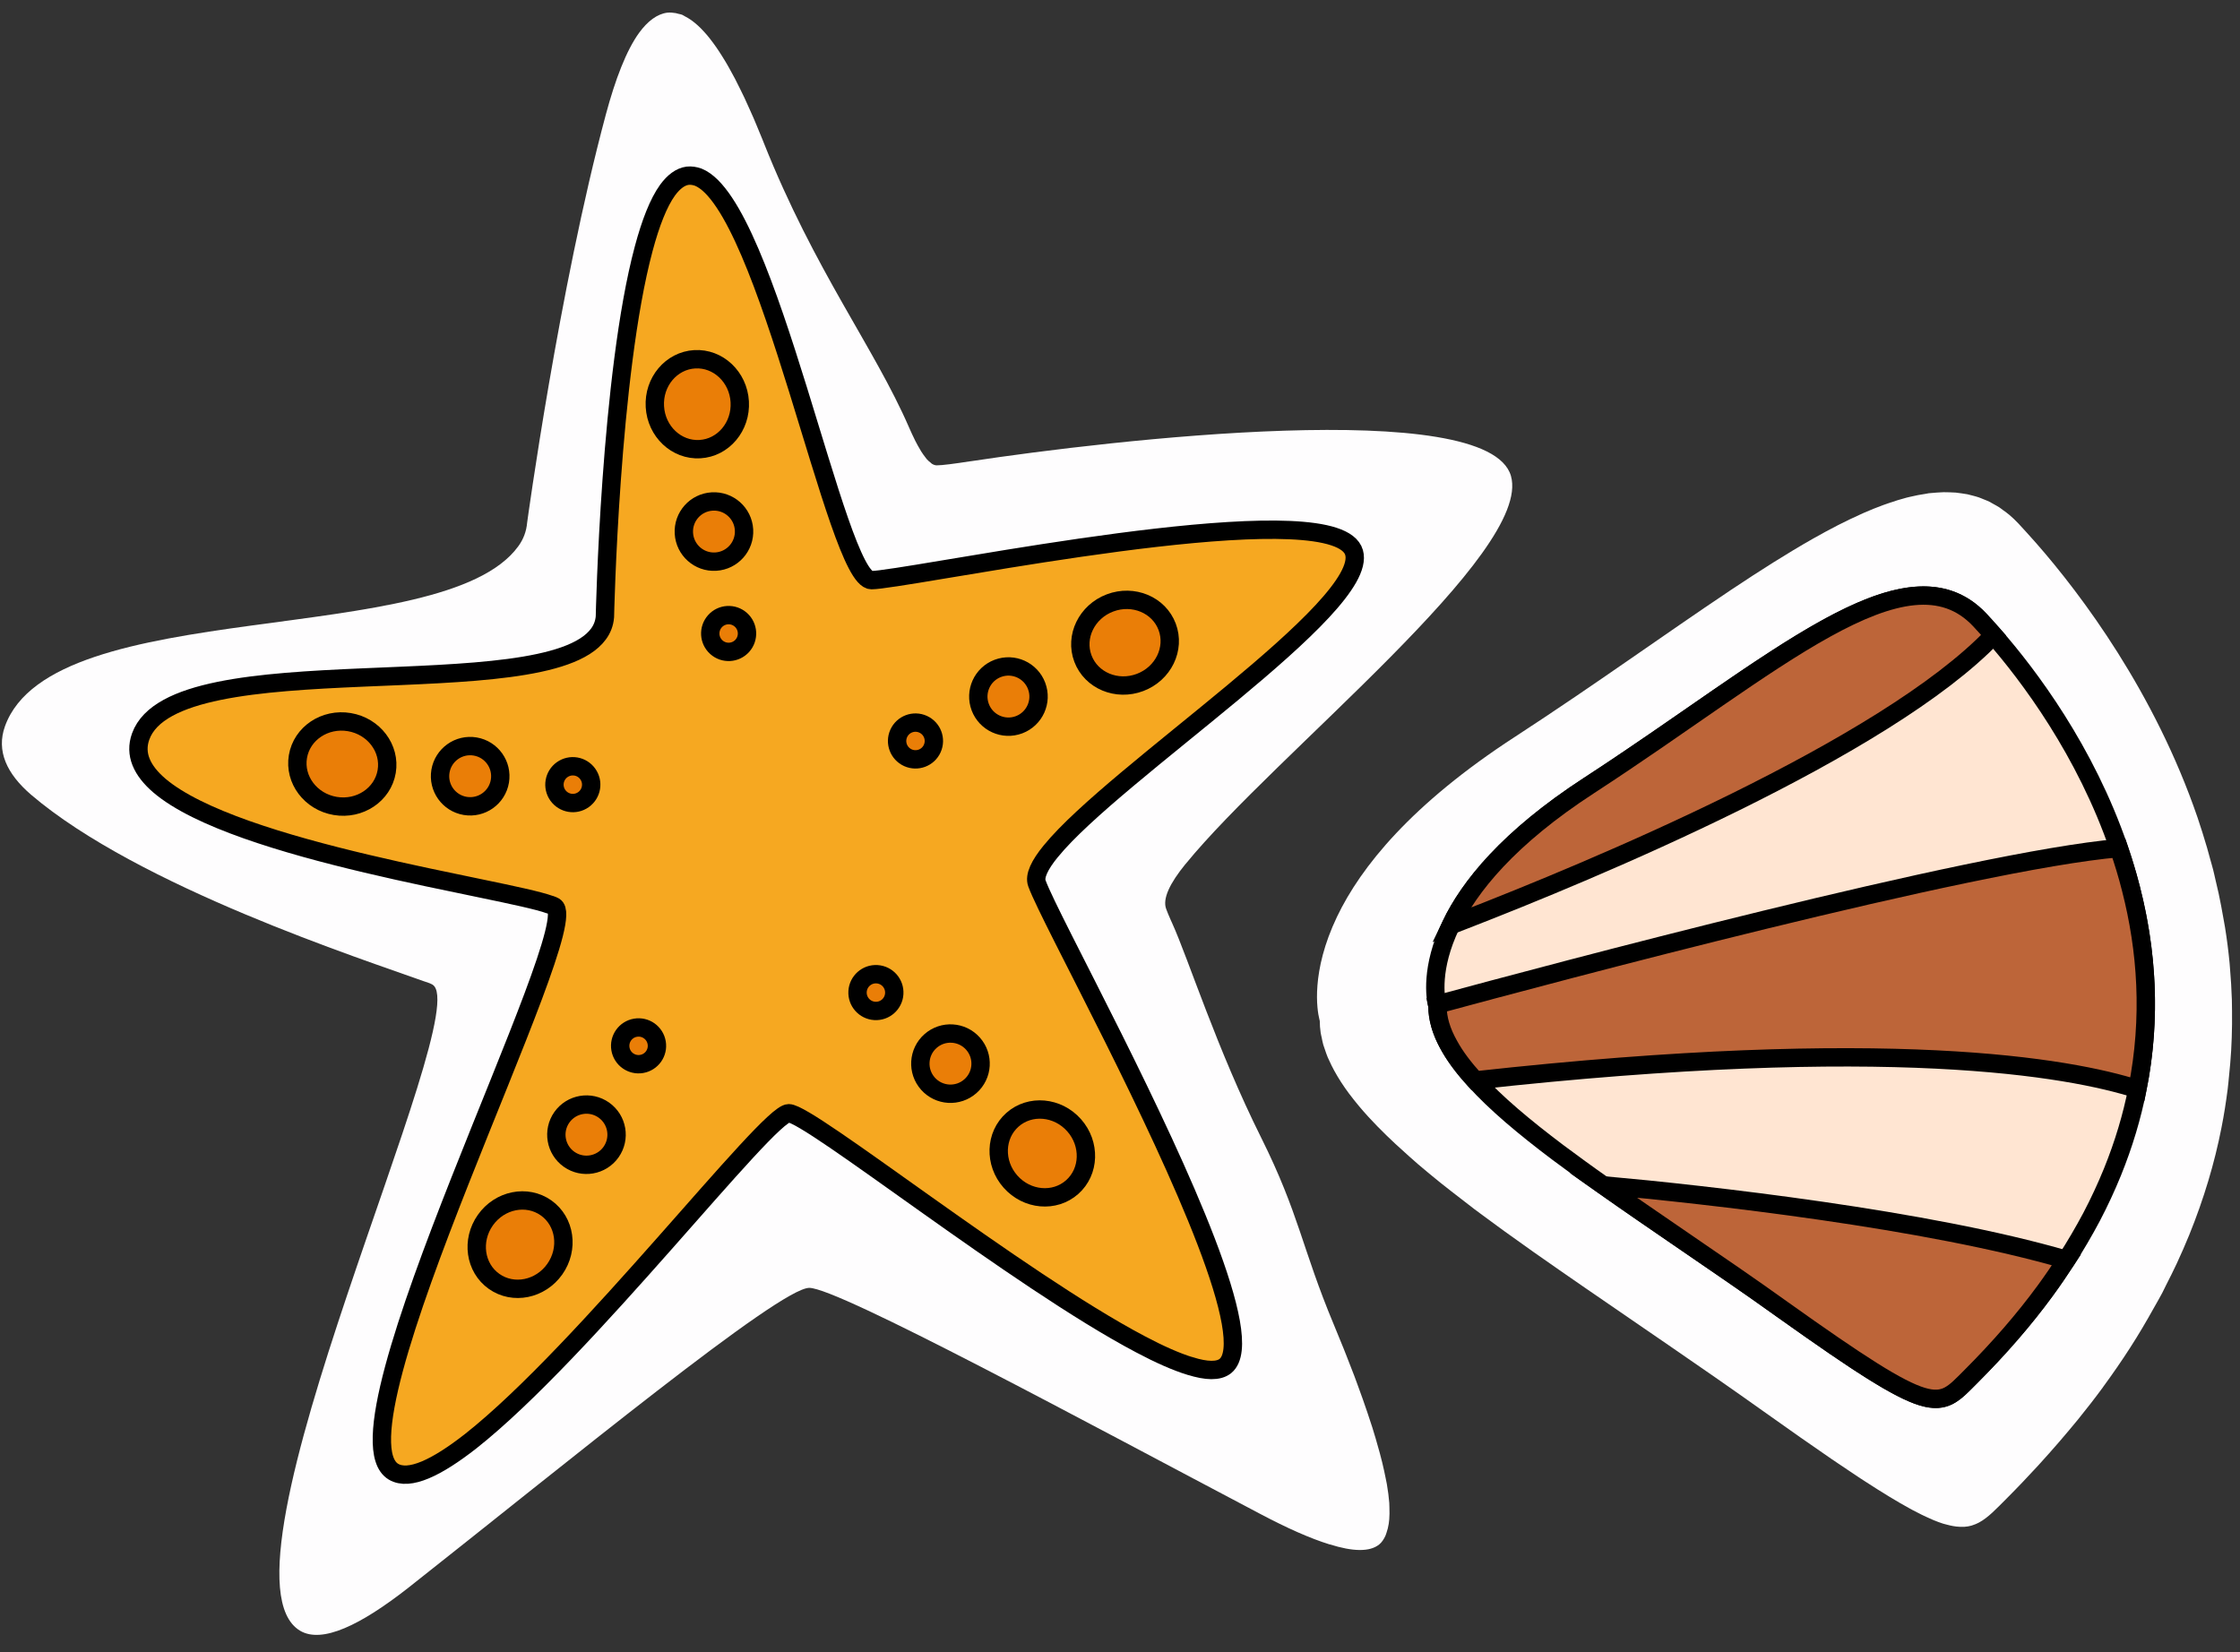 <?xml version="1.0" encoding="UTF-8"?>
<svg width="122px" height="90px" viewBox="0 0 122 90" version="1.1" xmlns="http://www.w3.org/2000/svg" xmlns:xlink="http://www.w3.org/1999/xlink">
    <rect x="0" y="0" width="122" height="90" fill="#333333" stroke="none"/>
    <!-- Generator: Sketch 53.1 (72631) - https://sketchapp.com -->
    <title>Group 67sticker2</title>
    <desc>Created with Sketch.</desc>
    <g id="Page-1" stroke="none" stroke-width="1" fill="none" fill-rule="evenodd">
        <g id="Group-67" transform="translate(0.103, 0.684)">
            <path d="M64.475,46.372 C69.354,40.388 83.378,29.41 82.19,25.243 C80.946,20.881 60.351,23.294 52.773,24.44 L52.759,24.44 C51.851,24.58 51.207,24.664 50.913,24.664 C50.828,24.664 50.74,24.633 50.648,24.576 C50.625,24.561 50.601,24.531 50.578,24.514 C50.507,24.459 50.438,24.403 50.366,24.319 C50.342,24.292 50.318,24.253 50.294,24.223 C50.219,24.127 50.143,24.026 50.066,23.901 C50.046,23.87 50.026,23.83 50.006,23.798 C49.921,23.655 49.835,23.503 49.747,23.328 C49.735,23.304 49.722,23.275 49.71,23.251 C49.612,23.053 49.512,22.841 49.411,22.606 C49.409,22.601 49.406,22.596 49.404,22.591 C47.513,18.24 44.276,14.082 41.492,7.086 C41.474,7.042 41.457,6.996 41.44,6.954 C41.339,6.702 41.238,6.461 41.136,6.218 C41.07,6.061 41.005,5.901 40.94,5.749 C40.859,5.563 40.779,5.387 40.698,5.207 C40.611,5.014 40.525,4.819 40.438,4.634 C40.368,4.485 40.297,4.346 40.228,4.203 C40.129,4.002 40.031,3.802 39.932,3.612 C39.869,3.49 39.804,3.376 39.74,3.259 C39.635,3.065 39.53,2.875 39.424,2.697 C39.364,2.595 39.303,2.5 39.243,2.403 C39.133,2.227 39.024,2.056 38.913,1.897 C38.855,1.812 38.797,1.735 38.739,1.655 C38.626,1.503 38.514,1.358 38.402,1.224 C38.344,1.157 38.287,1.094 38.23,1.031 C38.116,0.907 38.002,0.792 37.888,0.689 C37.831,0.637 37.774,0.59 37.717,0.543 C37.603,0.451 37.489,0.371 37.374,0.302 C37.317,0.267 37.259,0.235 37.202,0.206 C37.15,0.18 37.097,0.14 37.045,0.119 C36.981,0.095 36.914,0.085 36.849,0.069 C36.799,0.055 36.749,0.039 36.699,0.03 C36.542,0.003 36.386,-0.009 36.235,0.007 C35.689,0.077 35.171,0.468 34.71,1.097 C34.011,2.062 33.411,3.628 32.893,5.557 C30.334,15.092 28.608,27.781 28.608,27.781 C28.566,28.271 28.398,28.704 28.119,29.081 C23.994,34.73 2.786,31.666 0.171,38.867 C-0.318,40.223 0.269,41.467 1.583,42.6 C7.455,47.619 19.643,51.562 23.096,52.807 C23.11,52.807 23.124,52.807 23.152,52.821 C23.278,52.863 23.375,52.905 23.446,52.947 C25.892,54.345 10.996,84.998 16.239,88.144 C17.441,88.858 19.538,87.836 22.111,85.824 C30.779,78.987 42.351,69.468 43.973,69.468 C45.553,69.468 59.189,76.858 68.556,81.793 C69.982,82.548 71.269,83.122 72.317,83.444 L72.331,83.444 C73.576,83.834 74.498,83.863 75.015,83.444 C75.156,83.329 75.26,83.169 75.347,82.987 C75.374,82.93 75.393,82.863 75.414,82.8 C75.465,82.657 75.505,82.499 75.532,82.325 C75.543,82.243 75.555,82.159 75.562,82.07 C75.578,81.871 75.579,81.653 75.57,81.421 C75.566,81.342 75.569,81.27 75.563,81.187 C75.538,80.87 75.496,80.528 75.432,80.162 C75.414,80.059 75.387,79.945 75.367,79.838 C75.312,79.562 75.251,79.278 75.178,78.979 C75.138,78.812 75.092,78.639 75.046,78.466 C74.977,78.206 74.902,77.941 74.82,77.667 C74.761,77.47 74.704,77.275 74.639,77.07 C74.555,76.802 74.461,76.524 74.367,76.246 C74.204,75.762 74.027,75.263 73.837,74.749 C73.777,74.588 73.722,74.432 73.66,74.268 C73.521,73.9 73.372,73.522 73.222,73.142 C73.173,73.019 73.125,72.897 73.076,72.773 C72.903,72.342 72.725,71.907 72.54,71.463 C72.539,71.462 72.538,71.461 72.538,71.459 C70.8,67.296 70.659,65.448 68.589,61.293 C66.171,56.445 64.628,51.571 63.744,49.615 C63.716,49.556 63.69,49.497 63.665,49.442 C63.56,49.202 63.469,48.99 63.413,48.832 C63.203,48.273 63.608,47.434 64.46,46.386 L64.475,46.372 Z" id="Fill-447" fill="#FEFDFE"></path>
            <path d="M57.125,45.687 C56.514,46.438 56.224,47.039 56.374,47.439 C56.734,48.431 58.526,51.825 60.539,55.86 C64.114,63.04 68.399,72.282 66.638,73.724 C66.267,74.024 65.606,74.004 64.715,73.724 L64.705,73.724 C63.954,73.494 63.032,73.083 62.012,72.542 C55.303,69.007 43.987,59.956 42.855,59.956 C41.694,59.956 31.741,72.923 25.533,77.82 C23.69,79.261 22.188,79.993 21.327,79.482 C17.572,77.229 31.841,49.692 30.089,48.691 C30.039,48.661 29.969,48.631 29.879,48.601 C29.858,48.591 29.849,48.591 29.839,48.591 C27.365,47.7 12.776,45.697 8.57,42.102 C7.629,41.291 7.209,40.4 7.56,39.429 C9.432,34.271 29.538,37.896 32.492,33.851 C32.692,33.581 32.813,33.27 32.843,32.92 C32.843,32.92 33.123,19.692 34.956,12.863 C35.326,11.481 35.757,10.36 36.257,9.669 C36.588,9.218 36.958,8.938 37.349,8.888 C37.539,8.868 37.739,8.898 37.93,8.968 C41.734,10.51 45.449,30.917 47.362,30.917 C47.572,30.917 48.033,30.857 48.684,30.757 L48.693,30.757 C54.121,29.936 72.756,26.291 73.646,29.415 C74.498,32.399 60.63,41.391 57.135,45.677 L57.125,45.687 Z" id="Fill-449" fill="#F6A821"></path>
            <path d="M57.125,45.687 C56.514,46.438 56.224,47.039 56.374,47.439 C56.734,48.431 58.526,51.825 60.539,55.86 C64.114,63.04 68.399,72.282 66.638,73.724 C66.267,74.024 65.606,74.004 64.715,73.724 L64.705,73.724 C63.954,73.494 63.032,73.083 62.012,72.542 C55.303,69.007 43.987,59.956 42.855,59.956 C41.694,59.956 31.741,72.923 25.533,77.82 C23.69,79.261 22.188,79.993 21.327,79.482 C17.572,77.229 31.841,49.692 30.089,48.691 C30.039,48.661 29.969,48.631 29.879,48.601 C29.858,48.591 29.849,48.591 29.839,48.591 C27.365,47.7 12.776,45.697 8.57,42.102 C7.629,41.291 7.209,40.4 7.56,39.429 C9.432,34.271 29.538,37.896 32.492,33.851 C32.692,33.581 32.813,33.27 32.843,32.92 C32.843,32.92 33.123,19.692 34.956,12.863 C35.326,11.481 35.757,10.36 36.257,9.669 C36.588,9.218 36.958,8.938 37.349,8.888 C37.539,8.868 37.739,8.898 37.93,8.968 C41.734,10.51 45.449,30.917 47.362,30.917 C47.572,30.917 48.033,30.857 48.684,30.757 L48.693,30.757 C54.121,29.936 72.756,26.291 73.646,29.415 C74.498,32.399 60.63,41.391 57.135,45.677 L57.125,45.687 Z" id="Stroke-451" stroke="#000000"></path>
            <path d="M35.663,56.115 C35.757,56.66 35.391,57.177 34.846,57.271 C34.301,57.365 33.783,56.999 33.689,56.454 C33.596,55.909 33.961,55.391 34.506,55.298 C35.052,55.204 35.569,55.57 35.663,56.115" id="Fill-453" fill="#EA7E07"></path>
            <path d="M35.663,56.115 C35.757,56.66 35.391,57.177 34.846,57.271 C34.301,57.365 33.783,56.999 33.689,56.454 C33.596,55.909 33.961,55.391 34.506,55.298 C35.052,55.204 35.569,55.57 35.663,56.115 Z" id="Stroke-455" stroke="#000000"></path>
            <path d="M33.178,62.071 C32.656,62.811 31.632,62.987 30.892,62.465 C30.152,61.941 29.976,60.918 30.498,60.177 C31.021,59.437 32.045,59.261 32.785,59.784 C33.525,60.307 33.701,61.331 33.178,62.071" id="Fill-457" fill="#EA7E07"></path>
            <path d="M33.178,62.071 C32.656,62.811 31.632,62.987 30.892,62.465 C30.152,61.941 29.976,60.918 30.498,60.177 C31.021,59.437 32.045,59.261 32.785,59.784 C33.525,60.307 33.701,61.331 33.178,62.071 Z" id="Stroke-459" stroke="#000000"></path>
            <path d="M30.113,68.45 C29.332,69.555 27.852,69.854 26.808,69.116 C25.763,68.378 25.551,66.884 26.332,65.778 C27.113,64.672 28.592,64.374 29.637,65.111 C30.681,65.849 30.894,67.344 30.113,68.45" id="Fill-461" fill="#EA7E07"></path>
            <path d="M30.113,68.45 C29.332,69.555 27.852,69.854 26.808,69.116 C25.763,68.378 25.551,66.884 26.332,65.778 C27.113,64.672 28.592,64.374 29.637,65.111 C30.681,65.849 30.894,67.344 30.113,68.45 Z" id="Stroke-463" stroke="#000000"></path>
            <path d="M31.676,42.873 C31.226,43.194 30.601,43.088 30.28,42.638 C29.959,42.187 30.065,41.562 30.515,41.241 C30.966,40.921 31.591,41.026 31.911,41.477 C32.232,41.927 32.126,42.552 31.676,42.873" id="Fill-465" fill="#EA7E07"></path>
            <path d="M31.676,42.873 C31.226,43.194 30.601,43.088 30.28,42.638 C29.959,42.187 30.065,41.562 30.515,41.241 C30.966,40.921 31.591,41.026 31.911,41.477 C32.232,41.927 32.126,42.552 31.676,42.873 Z" id="Stroke-467" stroke="#000000"></path>
            <path d="M25.232,43.215 C24.338,43.065 23.736,42.218 23.886,41.324 C24.038,40.431 24.883,39.828 25.777,39.979 C26.67,40.13 27.273,40.976 27.123,41.869 C26.972,42.763 26.126,43.365 25.232,43.215" id="Fill-469" fill="#EA7E07"></path>
            <path d="M25.232,43.215 C24.338,43.065 23.736,42.218 23.886,41.324 C24.038,40.431 24.883,39.828 25.777,39.979 C26.67,40.13 27.273,40.976 27.123,41.869 C26.972,42.763 26.126,43.365 25.232,43.215 Z" id="Stroke-471" stroke="#000000"></path>
            <path d="M18.155,43.217 C16.82,42.992 15.91,41.788 16.123,40.527 C16.335,39.266 17.59,38.426 18.925,38.651 C20.259,38.876 21.17,40.08 20.958,41.341 C20.745,42.602 19.49,43.442 18.155,43.217" id="Fill-473" fill="#EA7E07"></path>
            <path d="M18.155,43.217 C16.82,42.992 15.91,41.788 16.123,40.527 C16.335,39.266 17.59,38.426 18.925,38.651 C20.259,38.876 21.17,40.08 20.958,41.341 C20.745,42.602 19.49,43.442 18.155,43.217 Z" id="Stroke-475" stroke="#000000"></path>
            <path d="M38.916,34.572 C38.503,34.204 38.466,33.572 38.834,33.158 C39.201,32.745 39.834,32.709 40.247,33.076 C40.66,33.444 40.697,34.077 40.33,34.49 C39.962,34.903 39.329,34.94 38.916,34.572" id="Fill-477" fill="#EA7E07"></path>
            <path d="M38.916,34.572 C38.503,34.204 38.466,33.572 38.834,33.158 C39.201,32.745 39.834,32.709 40.247,33.076 C40.66,33.444 40.697,34.077 40.33,34.49 C39.962,34.903 39.329,34.94 38.916,34.572 Z" id="Stroke-479" stroke="#000000"></path>
            <path d="M37.144,28.366 C37.091,27.461 37.782,26.685 38.687,26.633 C39.591,26.58 40.368,27.271 40.42,28.176 C40.472,29.08 39.782,29.856 38.877,29.909 C37.972,29.962 37.197,29.271 37.144,28.366" id="Fill-481" fill="#EA7E07"></path>
            <path d="M37.144,28.366 C37.091,27.461 37.782,26.685 38.687,26.633 C39.591,26.58 40.368,27.271 40.42,28.176 C40.472,29.08 39.782,29.856 38.877,29.909 C37.972,29.962 37.197,29.271 37.144,28.366 Z" id="Stroke-483" stroke="#000000"></path>
            <path d="M35.564,21.468 C35.485,20.116 36.457,18.961 37.733,18.886 C39.009,18.812 40.108,19.848 40.187,21.199 C40.265,22.551 39.294,23.707 38.017,23.781 C36.741,23.855 35.642,22.82 35.564,21.468" id="Fill-485" fill="#EA7E07"></path>
            <path d="M35.564,21.468 C35.485,20.116 36.457,18.961 37.733,18.886 C39.009,18.812 40.108,19.848 40.187,21.199 C40.265,22.551 39.294,23.707 38.017,23.781 C36.741,23.855 35.642,22.82 35.564,21.468 Z" id="Stroke-487" stroke="#000000"></path>
            <path d="M48.846,39.266 C49.074,38.762 49.667,38.538 50.171,38.766 C50.675,38.994 50.899,39.586 50.671,40.09 C50.444,40.595 49.85,40.818 49.346,40.591 C48.842,40.363 48.618,39.77 48.846,39.266" id="Fill-489" fill="#EA7E07"></path>
            <path d="M48.846,39.266 C49.074,38.762 49.667,38.538 50.171,38.766 C50.675,38.994 50.899,39.586 50.671,40.09 C50.444,40.595 49.85,40.818 49.346,40.591 C48.842,40.363 48.618,39.77 48.846,39.266 Z" id="Stroke-491" stroke="#000000"></path>
            <path d="M54.241,35.724 C55.089,35.404 56.036,35.832 56.356,36.68 C56.676,37.527 56.248,38.474 55.4,38.794 C54.553,39.114 53.606,38.686 53.286,37.839 C52.966,36.991 53.393,36.044 54.241,35.724" id="Fill-493" fill="#EA7E07"></path>
            <path d="M54.241,35.724 C55.089,35.404 56.036,35.832 56.356,36.68 C56.676,37.527 56.248,38.474 55.4,38.794 C54.553,39.114 53.606,38.686 53.286,37.839 C52.966,36.991 53.393,36.044 54.241,35.724 Z" id="Stroke-495" stroke="#000000"></path>
            <path d="M60.354,32.158 C61.621,31.68 63.014,32.262 63.465,33.458 C63.917,34.655 63.256,36.012 61.99,36.49 C60.723,36.969 59.33,36.387 58.878,35.19 C58.426,33.994 59.087,32.636 60.354,32.158" id="Fill-497" fill="#EA7E07"></path>
            <path d="M60.354,32.158 C61.621,31.68 63.014,32.262 63.465,33.458 C63.917,34.655 63.256,36.012 61.99,36.49 C60.723,36.969 59.33,36.387 58.878,35.19 C58.426,33.994 59.087,32.636 60.354,32.158 Z" id="Stroke-499" stroke="#000000"></path>
            <path d="M47.664,52.384 C48.216,52.418 48.636,52.892 48.602,53.444 C48.569,53.996 48.094,54.417 47.542,54.383 C46.99,54.349 46.57,53.875 46.603,53.323 C46.637,52.771 47.111,52.35 47.664,52.384" id="Fill-501" fill="#EA7E07"></path>
            <path d="M47.664,52.384 C48.216,52.418 48.636,52.892 48.602,53.444 C48.569,53.996 48.094,54.417 47.542,54.383 C46.99,54.349 46.57,53.875 46.603,53.323 C46.637,52.771 47.111,52.35 47.664,52.384 Z" id="Stroke-503" stroke="#000000"></path>
            <path d="M52.892,56.166 C53.493,56.845 53.43,57.882 52.751,58.482 C52.073,59.083 51.036,59.02 50.435,58.342 C49.834,57.663 49.898,56.626 50.576,56.025 C51.254,55.425 52.291,55.488 52.892,56.166" id="Fill-505" fill="#EA7E07"></path>
            <path d="M52.892,56.166 C53.493,56.845 53.43,57.882 52.751,58.482 C52.073,59.083 51.036,59.02 50.435,58.342 C49.834,57.663 49.898,56.626 50.576,56.025 C51.254,55.425 52.291,55.488 52.892,56.166 Z" id="Stroke-507" stroke="#000000"></path>
            <path d="M58.399,60.611 C59.296,61.625 59.248,63.133 58.291,63.981 C57.334,64.829 55.83,64.694 54.932,63.68 C54.035,62.667 54.084,61.158 55.041,60.31 C55.999,59.463 57.502,59.597 58.399,60.611" id="Fill-509" fill="#EA7E07"></path>
            <path d="M58.399,60.611 C59.296,61.625 59.248,63.133 58.291,63.981 C57.334,64.829 55.83,64.694 54.932,63.68 C54.035,62.667 54.084,61.158 55.041,60.31 C55.999,59.463 57.502,59.597 58.399,60.611 Z" id="Stroke-511" stroke="#000000"></path>
            <path d="M121.297,57.958 C121.347,57.479 121.389,57.005 121.416,56.533 C121.43,56.29 121.441,56.048 121.448,55.806 C121.464,55.334 121.469,54.866 121.463,54.401 C121.46,54.189 121.461,53.977 121.454,53.766 C121.435,53.195 121.401,52.631 121.353,52.073 C121.344,51.979 121.341,51.882 121.331,51.788 C121.269,51.127 121.185,50.477 121.082,49.834 C121.057,49.669 121.023,49.509 120.995,49.346 C120.915,48.887 120.83,48.433 120.734,47.984 C120.679,47.731 120.619,47.482 120.56,47.233 C120.517,47.054 120.481,46.871 120.435,46.694 C120.388,46.507 120.331,46.326 120.281,46.141 C120.223,45.925 120.165,45.708 120.103,45.495 C119.938,44.934 119.765,44.38 119.583,43.843 C117.248,37.032 113.276,31.73 110.799,28.905 C110.438,28.493 110.115,28.145 109.831,27.835 C109.669,27.663 109.502,27.504 109.331,27.359 C109.223,27.267 109.109,27.189 108.997,27.107 C108.932,27.06 108.868,27.006 108.803,26.963 C108.694,26.892 108.582,26.833 108.471,26.771 C108.395,26.729 108.32,26.682 108.243,26.644 C108.138,26.592 108.028,26.552 107.92,26.508 C107.833,26.473 107.747,26.434 107.658,26.404 C107.554,26.368 107.445,26.342 107.338,26.313 C107.241,26.288 107.146,26.26 107.046,26.239 C106.941,26.218 106.832,26.204 106.725,26.189 C106.62,26.174 106.517,26.157 106.411,26.148 C106.302,26.139 106.19,26.136 106.078,26.133 C105.97,26.129 105.862,26.125 105.752,26.127 C105.638,26.129 105.521,26.138 105.403,26.146 C105.293,26.153 105.183,26.161 105.069,26.173 C105.026,26.178 104.985,26.178 104.943,26.184 C104.897,26.189 104.847,26.204 104.801,26.211 C104.509,26.253 104.212,26.309 103.906,26.383 C103.847,26.397 103.787,26.411 103.728,26.426 C103.416,26.507 103.096,26.608 102.771,26.72 C102.669,26.755 102.566,26.79 102.462,26.828 C102.12,26.954 101.774,27.092 101.418,27.248 C101.343,27.281 101.266,27.317 101.19,27.352 C100.833,27.512 100.472,27.685 100.102,27.873 C100.067,27.891 100.032,27.907 99.997,27.925 C99.564,28.147 99.12,28.388 98.669,28.643 L98.628,28.666 C97.242,29.453 95.772,30.385 94.216,31.422 C94.196,31.435 94.178,31.447 94.158,31.459 C94.131,31.478 94.101,31.499 94.073,31.518 C92.343,32.674 90.51,33.952 88.576,35.288 C87.609,35.957 86.614,36.641 85.597,37.331 C85.589,37.336 85.582,37.34 85.575,37.345 C84.548,38.041 83.496,38.744 82.42,39.444 C76.757,43.121 74.009,46.552 72.719,49.248 C71.275,52.267 71.636,54.356 71.752,54.821 C71.765,54.886 71.777,54.924 71.777,54.924 C71.777,55.138 71.794,55.354 71.826,55.569 C71.839,55.658 71.863,55.747 71.882,55.835 C71.907,55.965 71.932,56.096 71.969,56.227 C71.993,56.312 72.027,56.399 72.057,56.485 C72.105,56.627 72.152,56.77 72.212,56.912 C72.236,56.97 72.265,57.027 72.291,57.084 C72.376,57.274 72.471,57.465 72.576,57.657 C72.576,57.657 72.577,57.658 72.577,57.659 L72.579,57.661 C72.799,58.061 73.059,58.464 73.363,58.873 C73.378,58.893 73.394,58.911 73.407,58.93 C73.71,59.331 74.045,59.737 74.422,60.148 C74.732,60.489 75.074,60.836 75.433,61.185 C75.582,61.331 75.739,61.479 75.898,61.627 C76.138,61.851 76.388,62.076 76.645,62.304 C76.805,62.445 76.96,62.586 77.126,62.729 C77.526,63.07 77.945,63.417 78.381,63.767 C78.554,63.904 78.735,64.046 78.913,64.186 C79.221,64.427 79.533,64.67 79.856,64.915 C79.978,65.008 80.089,65.099 80.214,65.192 C80.318,65.27 80.431,65.351 80.536,65.43 C80.834,65.651 81.142,65.876 81.45,66.102 C81.583,66.199 81.713,66.295 81.848,66.393 C82.354,66.759 82.869,67.127 83.4,67.501 C84.327,68.154 85.288,68.82 86.276,69.501 C86.443,69.617 86.621,69.738 86.791,69.854 C87.595,70.408 88.406,70.965 89.243,71.539 C89.735,71.875 90.245,72.228 90.746,72.57 C92.453,73.743 94.194,74.946 95.964,76.208 C97.373,77.212 98.593,78.067 99.667,78.802 C99.787,78.885 99.891,78.952 100.007,79.031 C100.398,79.296 100.781,79.556 101.131,79.786 C101.246,79.862 101.35,79.927 101.46,79.999 C102.415,80.62 103.219,81.109 103.9,81.481 C103.955,81.512 104.014,81.545 104.068,81.573 C104.239,81.665 104.404,81.749 104.562,81.826 C104.647,81.868 104.729,81.905 104.81,81.943 C104.944,82.006 105.083,82.07 105.207,82.121 C105.391,82.196 105.564,82.26 105.726,82.312 C105.803,82.336 105.872,82.351 105.945,82.37 C106.055,82.399 106.163,82.425 106.264,82.442 C106.325,82.453 106.387,82.463 106.445,82.469 C106.565,82.482 106.678,82.487 106.786,82.485 C106.816,82.484 106.848,82.487 106.876,82.485 C107.017,82.477 107.149,82.453 107.275,82.418 C107.292,82.413 107.309,82.405 107.326,82.4 C107.439,82.365 107.547,82.32 107.651,82.266 C107.668,82.257 107.686,82.249 107.702,82.239 C108.192,81.971 108.622,81.507 109.187,80.942 C109.785,80.344 110.351,79.746 110.901,79.149 C111.108,78.925 111.308,78.7 111.507,78.475 C111.881,78.055 112.242,77.636 112.593,77.216 C112.755,77.02 112.922,76.825 113.079,76.631 C113.548,76.051 114,75.472 114.424,74.893 C114.431,74.883 114.437,74.872 114.444,74.862 C114.964,74.152 115.453,73.444 115.907,72.738 C116.377,72.011 116.8,71.288 117.202,70.567 C117.356,70.293 117.516,70.02 117.661,69.746 C117.678,69.714 117.692,69.684 117.708,69.651 C117.764,69.544 117.812,69.437 117.866,69.33 C118.071,68.928 118.275,68.525 118.46,68.125 C118.699,67.61 118.923,67.097 119.132,66.585 C119.932,64.611 120.512,62.664 120.886,60.755 C121.028,60.044 121.136,59.341 121.226,58.642 C121.255,58.412 121.274,58.186 121.297,57.958" id="Fill-513" fill="#FEFDFE"></path>
            <path d="M116.308,58.641 C116.018,60.122 115.568,61.635 114.947,63.166 C114.617,63.978 114.236,64.799 113.805,65.62 C113.395,66.391 112.944,67.162 112.444,67.943 C112.083,68.494 111.703,69.054 111.292,69.616 C110.151,71.177 108.798,72.74 107.226,74.312 C105.914,75.623 105.544,76.264 102.05,74.101 C100.808,73.34 99.176,72.208 96.963,70.637 C95.191,69.365 93.428,68.163 91.746,67.012 C90.154,65.92 88.632,64.879 87.21,63.877 C86.339,63.267 85.518,62.666 84.737,62.085 C82.905,60.704 81.363,59.412 80.241,58.17 C78.939,56.748 78.188,55.407 78.188,54.115 C78.188,54.115 78.178,54.084 78.168,54.035 C78.078,53.674 77.797,52.052 78.919,49.709 C79.92,47.616 82.053,44.953 86.449,42.099 C89.803,39.916 92.847,37.713 95.561,35.901 C98.845,33.718 101.639,32.096 103.932,31.805 C105.414,31.615 106.686,31.975 107.727,33.087 C107.948,33.327 108.198,33.598 108.478,33.918 C110.401,36.111 113.485,40.226 115.297,45.514 C116.619,49.358 117.27,53.834 116.308,58.641" id="Fill-515" fill="#FFE5D2"></path>
            <path d="M116.308,58.641 C116.018,60.122 115.568,61.635 114.947,63.166 C114.617,63.978 114.236,64.799 113.805,65.62 C113.395,66.391 112.944,67.162 112.444,67.943 C112.083,68.494 111.703,69.054 111.292,69.616 C110.151,71.177 108.798,72.74 107.226,74.312 C105.914,75.623 105.544,76.264 102.05,74.101 C100.808,73.34 99.176,72.208 96.963,70.637 C95.191,69.365 93.428,68.163 91.746,67.012 C90.154,65.92 88.632,64.879 87.21,63.877 C86.339,63.267 85.518,62.666 84.737,62.085 C82.905,60.704 81.363,59.412 80.241,58.17 C78.939,56.748 78.188,55.407 78.188,54.115 C78.188,54.115 78.178,54.084 78.168,54.035 C78.078,53.674 77.797,52.052 78.919,49.709 C79.92,47.616 82.053,44.953 86.449,42.099 C89.803,39.916 92.847,37.713 95.561,35.901 C98.845,33.718 101.639,32.096 103.932,31.805 C105.414,31.615 106.686,31.975 107.727,33.087 C107.948,33.327 108.198,33.598 108.478,33.918 C110.401,36.111 113.485,40.226 115.297,45.514 C116.619,49.358 117.27,53.834 116.308,58.641 Z" id="Stroke-517" stroke="#000000"></path>
            <path d="M108.478,33.918 L108.468,33.928 C102.581,40.106 86.489,46.775 79.65,49.429 C79.39,49.529 79.15,49.619 78.919,49.709 C79.92,47.616 82.053,44.953 86.449,42.099 C96.462,35.59 103.722,28.832 107.727,33.087 C107.948,33.327 108.198,33.598 108.478,33.918" id="Fill-519" fill="#BD6539"></path>
            <path d="M108.478,33.918 L108.468,33.928 C102.581,40.106 86.489,46.775 79.65,49.429 C79.39,49.529 79.15,49.619 78.919,49.709 C79.92,47.616 82.053,44.953 86.449,42.099 C96.462,35.59 103.722,28.832 107.727,33.087 C107.948,33.327 108.198,33.598 108.478,33.918 Z" id="Stroke-521" stroke="#000000"></path>
            <path d="M116.308,58.641 C112.604,57.459 102.79,55.677 80.241,58.17 C79.64,57.509 79.15,56.869 78.809,56.238 C78.398,55.506 78.188,54.806 78.188,54.115 C78.188,54.115 78.178,54.084 78.168,54.035 C84.236,52.392 107.317,46.204 115.297,45.514 C115.537,46.224 115.768,46.965 115.958,47.726 C116.809,51.04 117.089,54.726 116.308,58.641" id="Fill-523" fill="#BD6539"></path>
            <path d="M116.308,58.641 C112.604,57.459 102.79,55.677 80.241,58.17 C79.64,57.509 79.15,56.869 78.809,56.238 C78.398,55.506 78.188,54.806 78.188,54.115 C78.188,54.115 78.178,54.084 78.168,54.035 C84.236,52.392 107.317,46.204 115.297,45.514 C115.537,46.224 115.768,46.965 115.958,47.726 C116.809,51.04 117.089,54.726 116.308,58.641 Z" id="Stroke-525" stroke="#000000"></path>
            <path d="M112.444,67.943 C112.084,68.494 111.703,69.054 111.293,69.616 C110.151,71.177 108.798,72.74 107.226,74.312 C105.445,76.084 105.394,76.645 96.964,70.637 C95.191,69.365 93.428,68.164 91.746,67.012 C90.154,65.921 88.632,64.88 87.211,63.878 C92.887,64.399 104.834,65.72 112.444,67.943" id="Fill-527" fill="#BD6539"></path>
            <path d="M112.444,67.943 C112.084,68.494 111.703,69.054 111.293,69.616 C110.151,71.177 108.798,72.74 107.226,74.312 C105.445,76.084 105.394,76.645 96.964,70.637 C95.191,69.365 93.428,68.164 91.746,67.012 C90.154,65.921 88.632,64.88 87.211,63.878 C92.887,64.399 104.834,65.72 112.444,67.943 Z" id="Stroke-529" stroke="#000000"></path>
        </g>
    </g>
</svg>